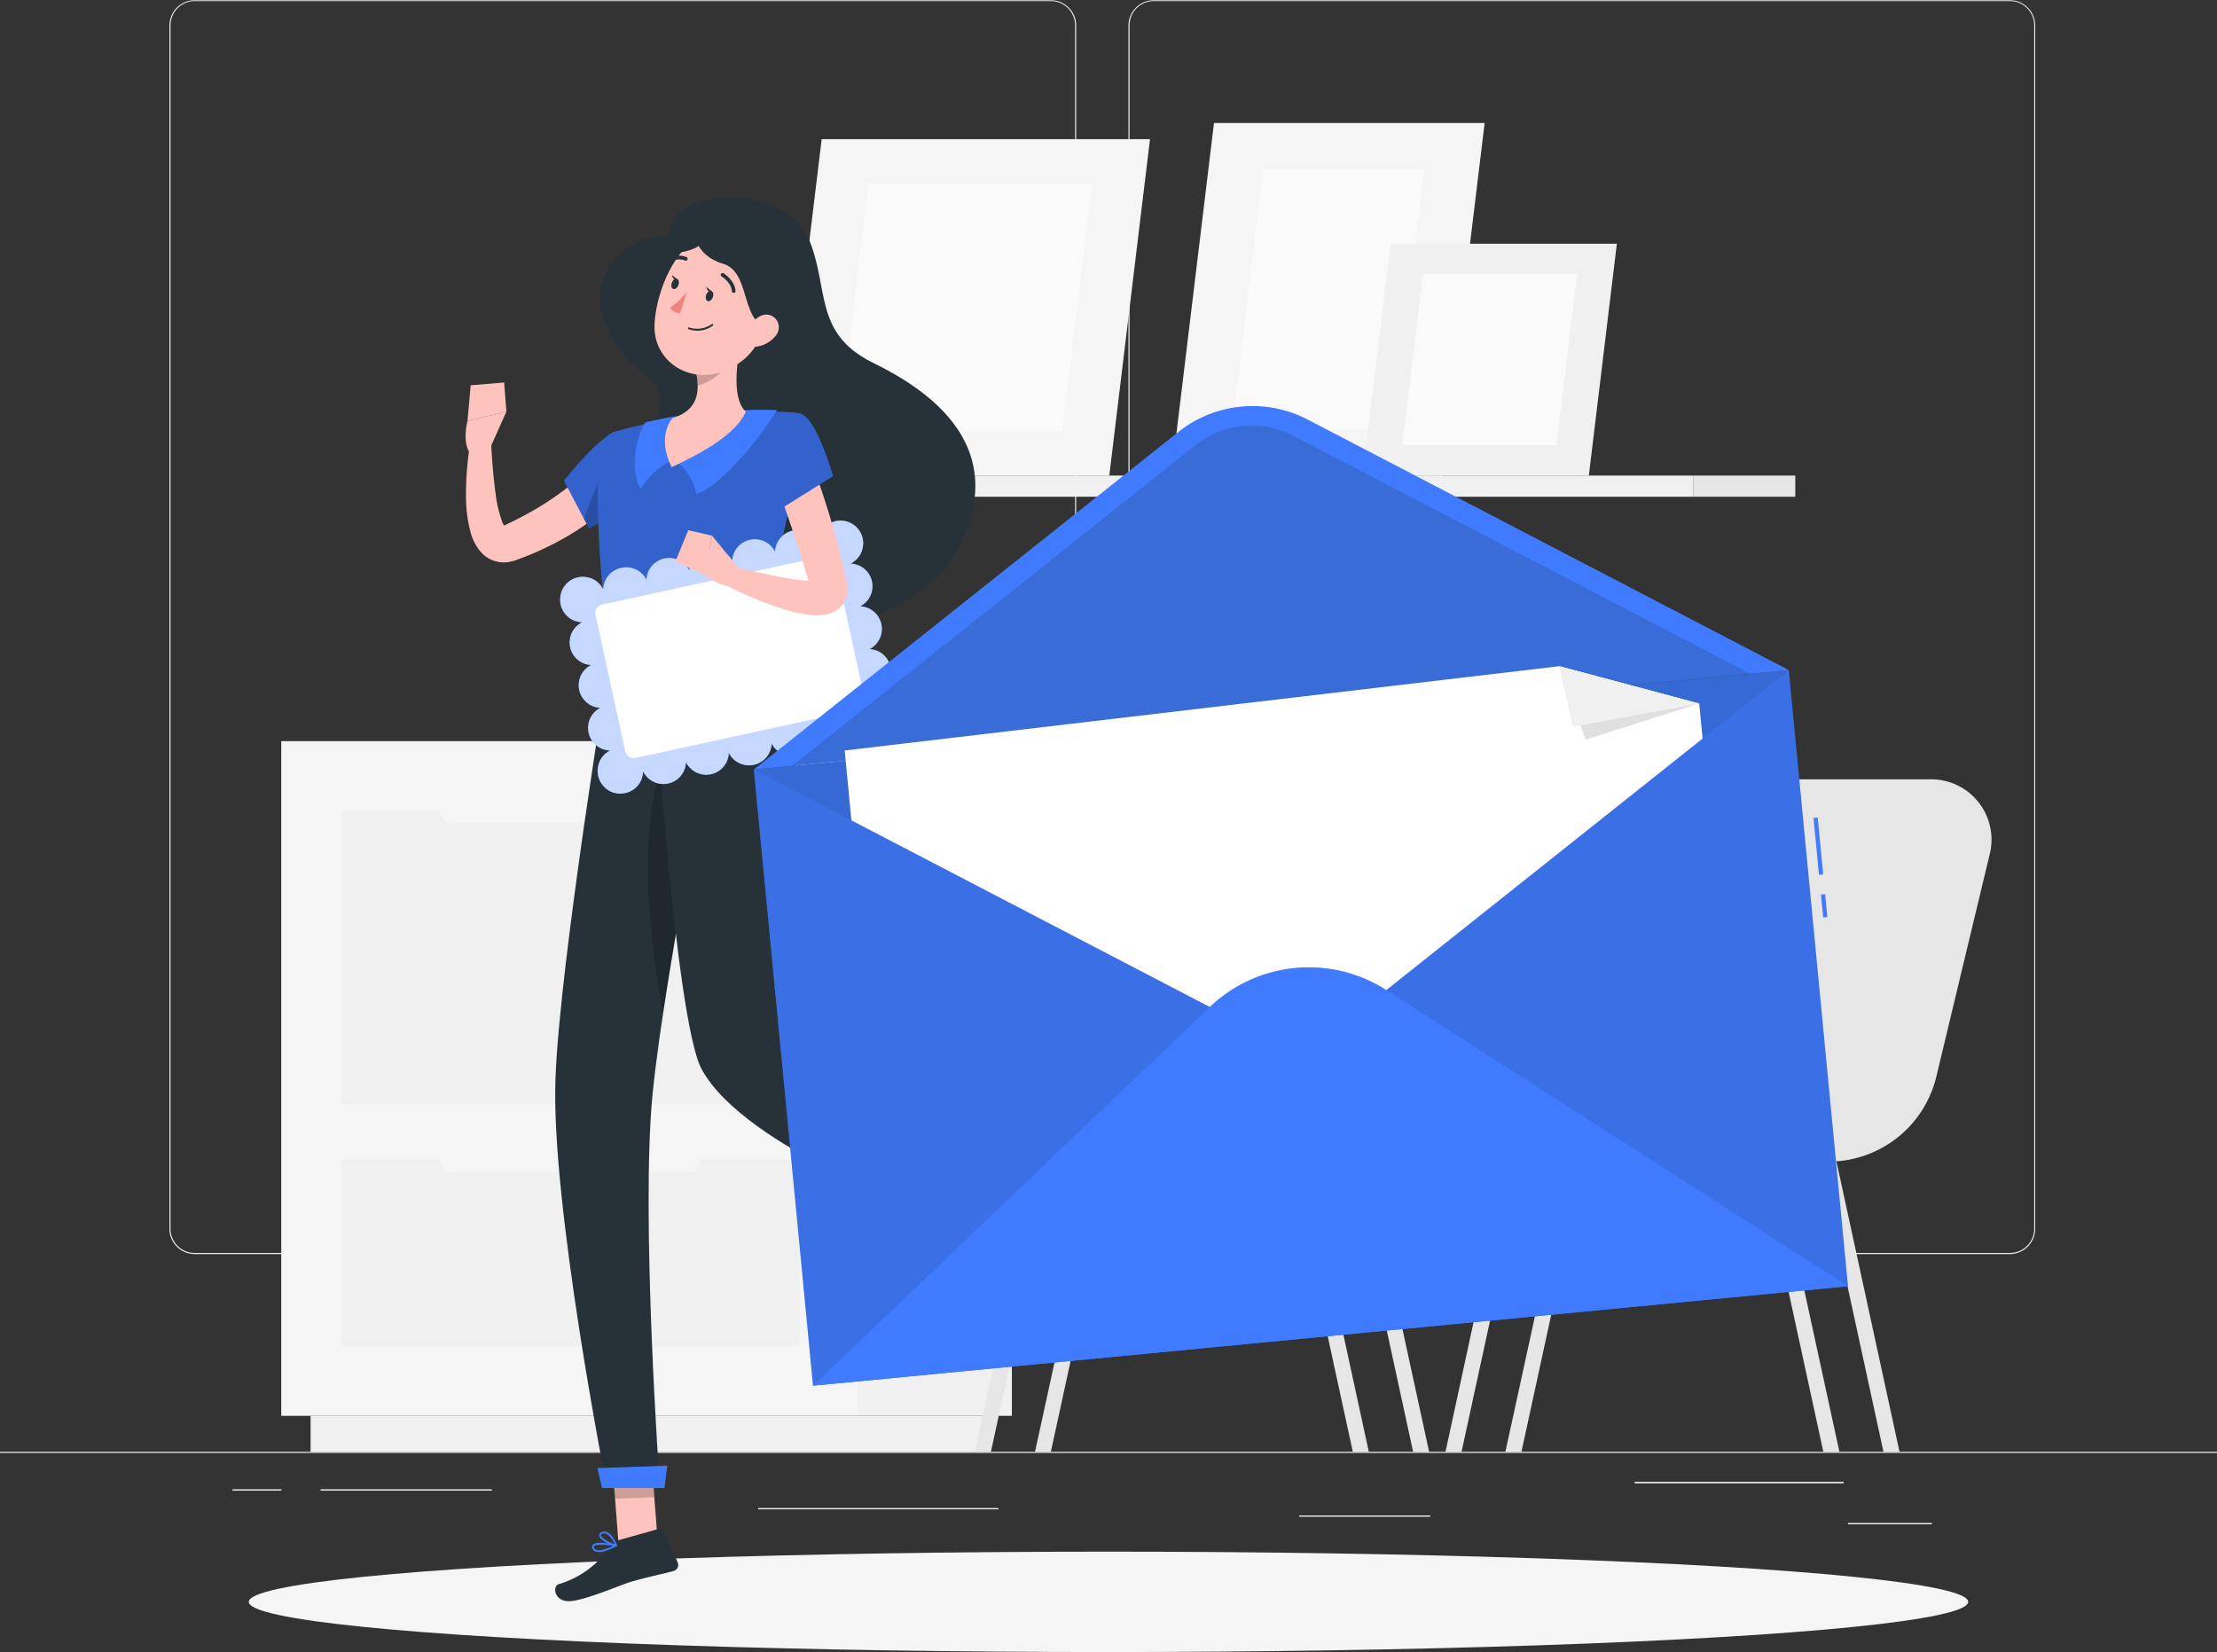 <svg xmlns="http://www.w3.org/2000/svg" viewBox="0 0 500 372.61"><rect x="0" y="0" width="500" height="372.61" fill="#333333" stroke="none"/><defs><style>.cls-1{fill:#ebebeb;}.cls-2{fill:#e6e6e6;}.cls-3{fill:#f0f0f0;}.cls-4{fill:#f5f5f5;}.cls-5{fill:#fafafa;}.cls-15,.cls-16,.cls-6{fill:#263238;}.cls-7{fill:#ffc3bd;}.cls-8{fill:#407bff;}.cls-10,.cls-16,.cls-9{opacity:0.2;}.cls-11,.cls-12{fill:#fff;}.cls-11{opacity:0.7;}.cls-13{fill:#ed847e;}.cls-14,.cls-15{opacity:0.1;}.cls-17{fill:#e0e0e0;}</style></defs><title>email</title><g id="Background_Complete" data-name="Background Complete"><rect class="cls-1" y="327.45" width="500" height="0.25"/><rect class="cls-1" x="416.78" y="343.54" width="18.89" height="0.25"/><rect class="cls-1" x="293.05" y="341.8" width="29.47" height="0.25"/><rect class="cls-1" x="368.67" y="334.26" width="47.11" height="0.25"/><rect class="cls-1" x="52.46" y="335.94" width="10.97" height="0.25"/><rect class="cls-1" x="72.33" y="335.94" width="38.56" height="0.25"/><rect class="cls-1" x="171" y="340.16" width="54.15" height="0.25"/><path class="cls-1" d="M237,337.8H43.91a5.71,5.71,0,0,1-5.7-5.71V60.66A5.71,5.71,0,0,1,43.91,55H237a5.71,5.71,0,0,1,5.71,5.71V332.09A5.71,5.71,0,0,1,237,337.8ZM43.91,55.2a5.46,5.46,0,0,0-5.45,5.46V332.09a5.46,5.46,0,0,0,5.45,5.46H237a5.47,5.47,0,0,0,5.46-5.46V60.66A5.47,5.47,0,0,0,237,55.2Z" transform="translate(0 -54.95)"/><path class="cls-1" d="M453.31,337.8H260.21a5.72,5.72,0,0,1-5.71-5.71V60.66A5.72,5.72,0,0,1,260.21,55h193.1A5.71,5.71,0,0,1,459,60.66V332.09A5.71,5.71,0,0,1,453.31,337.8ZM260.21,55.2a5.47,5.47,0,0,0-5.46,5.46V332.09a5.47,5.47,0,0,0,5.46,5.46h193.1a5.47,5.47,0,0,0,5.46-5.46V60.66a5.47,5.47,0,0,0-5.46-5.46Z" transform="translate(0 -54.95)"/><rect class="cls-1" x="416.78" y="343.54" width="18.89" height="0.25"/><rect class="cls-1" x="293.05" y="341.8" width="29.47" height="0.25"/><rect class="cls-1" x="368.67" y="334.26" width="47.11" height="0.25"/><rect class="cls-1" x="52.46" y="335.94" width="10.97" height="0.25"/><rect class="cls-1" x="72.33" y="335.94" width="38.56" height="0.25"/><rect class="cls-1" x="171" y="340.16" width="54.15" height="0.25"/><rect class="cls-2" x="381.87" y="162.22" width="23.03" height="4.78" transform="translate(786.76 274.26) rotate(180)"/><rect class="cls-3" x="132.14" y="162.22" width="249.72" height="4.78" transform="translate(514.01 274.26) rotate(180)"/><polygon class="cls-4" points="273.79 27.75 334.83 27.75 325.21 107.26 264.17 107.26 273.79 27.75"/><polygon class="cls-5" points="284.9 38.18 321.2 38.18 314.11 96.84 277.8 96.84 284.9 38.18"/><polygon class="cls-4" points="185.31 31.39 259.36 31.39 250.18 107.26 176.14 107.26 185.31 31.39"/><polygon class="cls-5" points="195.91 41.33 246.35 41.33 239.58 97.32 189.14 97.32 195.91 41.33"/><polygon class="cls-3" points="313.63 54.97 364.65 54.97 358.33 107.26 307.3 107.26 313.63 54.97"/><polygon class="cls-5" points="320.93 61.83 355.69 61.83 351.02 100.41 316.26 100.41 320.93 61.83"/><path class="cls-2" d="M435.35,230.72H403.81a25.08,25.08,0,0,0-24,19.14l-8.33,34.8-17.12-.06h-.06a17,17,0,0,0-16.7,13.82l-2.28,11.91a8.81,8.81,0,0,0-7.23,6.61h12.09L326,382.4h3.62l14.22-65.46h9.94L339.51,382.4h3.62l14.22-65.46H397l14.22,65.46h3.62l-14.22-65.46h9.94l14.22,65.46h3.62l-14.22-65.46h-1.49a25,25,0,0,0,24-19.12l12-50A13.61,13.61,0,0,0,435.35,230.72Zm-67,66.86a16.57,16.57,0,0,1-15.87,12.66H339.84l2.12-11a12.58,12.58,0,0,1,12.33-10.2h0l16.06.05Z" transform="translate(0 -54.95)"/><rect class="cls-3" x="193.79" y="222.11" width="34.43" height="152.17" transform="translate(422 541.44) rotate(180)"/><rect class="cls-3" x="70.04" y="374.28" width="151.56" height="8.12" transform="translate(291.65 701.73) rotate(180)"/><rect class="cls-4" x="63.43" y="167.16" width="130.36" height="152.17"/><rect class="cls-3" x="76.97" y="182.93" width="103.29" height="66.09"/><rect class="cls-3" x="76.97" y="261.55" width="103.29" height="42.01"/><rect class="cls-4" x="99.22" y="234.75" width="58.78" height="5.76" rx="2.58" transform="translate(257.22 420.3) rotate(180)"/><rect class="cls-4" x="99.22" y="313.62" width="58.78" height="5.76" rx="2.58" transform="translate(257.22 578.05) rotate(180)"/><path class="cls-2" d="M329.26,230.72H297.72a25.08,25.08,0,0,0-24,19.14l-8.33,34.8-17.12-.06h0a17,17,0,0,0-16.71,13.82l-2.28,11.91a8.82,8.82,0,0,0-7.23,6.61h12.1L219.87,382.4h3.61l14.22-65.46h10L233.43,382.4H237l14.22-65.46h39.66l14.22,65.46h3.61l-14.22-65.46h10L318.7,382.4h3.61l-14.22-65.46H306.6a25,25,0,0,0,24-19.12l12-50A13.62,13.62,0,0,0,329.26,230.72Zm-67,66.86a16.59,16.59,0,0,1-15.88,12.66H233.76l2.12-11a12.57,12.57,0,0,1,12.33-10.2h0l16.07.05Z" transform="translate(0 -54.95)"/></g><g id="Shadow"><ellipse id="_Path_" data-name="&lt;Path&gt;" class="cls-4" cx="250" cy="361.29" rx="193.89" ry="11.32"/></g><g id="Character"><path class="cls-6" d="M150.93,108c.69-12.09,26.25-10.89,31.27.39s.9,21.65,14.83,28.46c24.63,12,27.31,27.94,18,43.63s-45.67,26.68-65.45,1c-19.51-25.35,10.15-31-5.2-42.93C131,128.09,132.14,109.46,150.93,108Z" transform="translate(0 -54.95)"/><path class="cls-7" d="M140,166.21c-.33.4-.51.6-.74.86s-.45.48-.67.72c-.45.45-.9.9-1.35,1.31-.91.85-1.84,1.63-2.78,2.39a57.18,57.18,0,0,1-5.93,4.07,66,66,0,0,1-6.27,3.31c-1.08.48-2.15,1-3.24,1.4l-1.64.63-.82.31a10,10,0,0,1-1.47.43,6.88,6.88,0,0,1-6.79-2.36,11.48,11.48,0,0,1-2.2-4.39,30.89,30.89,0,0,1-1-7.44,70.28,70.28,0,0,1,1.17-13.8l4.48.37a125.2,125.2,0,0,0,1.1,12.86,27.6,27.6,0,0,0,1.38,5.66,3.72,3.72,0,0,0,.88,1.49c.07,0,0-.09-.26-.22a2,2,0,0,0-.54-.12s0,0,.12-.07l.71-.35,1.43-.68,2.8-1.44c1.83-1,3.64-2.05,5.36-3.2s3.4-2.33,5-3.61c.79-.63,1.56-1.28,2.28-2,.37-.33.71-.67,1.05-1l.49-.48.36-.39Z" transform="translate(0 -54.95)"/><path class="cls-8" d="M140.2,152.21c-3.67-.9-13,11.18-13,11.18l5.67,10.79s15.67-8.85,15.08-13.72C147.33,155.38,145.55,153.52,140.2,152.21Z" transform="translate(0 -54.95)"/><path class="cls-9" d="M140.2,152.21c-3.67-.9-13,11.18-13,11.18l5.67,10.79s15.67-8.85,15.08-13.72C147.33,155.38,145.55,153.52,140.2,152.21Z" transform="translate(0 -54.95)"/><path class="cls-9" d="M137.77,156.39l.9,14.13c-3.12,2.13-5.81,3.66-5.81,3.66l-1.18-2.26Z" transform="translate(0 -54.95)"/><path class="cls-7" d="M110.08,157l4.13-9.2-8.78,2.09s-1.52,5.5,1.16,8Z" transform="translate(0 -54.95)"/><polygon class="cls-7" points="113.7 86.27 106.16 86.9 105.43 94.95 114.21 92.86 113.7 86.27"/><polygon class="cls-7" points="148.33 347.63 139.48 347.98 137.91 327.42 146.76 327.07 148.33 347.63"/><polygon class="cls-7" points="227.14 272.03 221.37 278.78 203.89 267.6 209.66 260.85 227.14 272.03"/><path class="cls-6" d="M219.43,333.35l5.29-8.46a.7.7,0,0,1,.89-.28l7.29,3.22a1.43,1.43,0,0,1,.59,2c-1.9,2.92-3,4.23-5.28,7.95-1.43,2.29-3.75,7-5.73,10.13s-5.2,1.37-4.66-.12c2.42-6.69,1.72-9.9,1.29-12.93A2.31,2.31,0,0,1,219.43,333.35Z" transform="translate(0 -54.95)"/><path class="cls-6" d="M139.19,402.41l9.6-2.69a.7.7,0,0,1,.85.39l3.22,7.29a1.43,1.43,0,0,1-1,1.9c-3.36.88-5,1.14-9.25,2.32-2.6.73-10.19,4.15-13.91,4.45s-4.2-3.37-2.68-3.82a21.13,21.13,0,0,0,11.84-8.92A2.32,2.32,0,0,1,139.19,402.41Z" transform="translate(0 -54.95)"/><g class="cls-10"><polygon points="137.91 327.43 138.72 338.02 147.57 337.68 146.76 327.08 137.91 327.43"/><polygon points="209.66 260.85 203.89 267.6 212.91 273.36 218.68 266.61 209.66 260.85"/></g><path class="cls-8" d="M135.57,155.9c-.86,5-1.68,17.7,2,47.22l36,2.22c.28-13.8,1-24.92,8.47-51.59a4.58,4.58,0,0,0-4.12-5.82c-2.74-.16-6.19-.27-9.71-.12a121.26,121.26,0,0,0-16.55,1.5c-4.67.84-9.78,2.14-12.75,2.93A4.57,4.57,0,0,0,135.57,155.9Z" transform="translate(0 -54.95)"/><path class="cls-9" d="M135.57,155.9c-.86,5-1.68,17.7,2,47.22l36,2.22c.28-13.8,1-24.92,8.47-51.59a4.58,4.58,0,0,0-4.12-5.82c-2.74-.16-6.19-.27-9.71-.12a121.26,121.26,0,0,0-16.55,1.5c-4.67.84-9.78,2.14-12.75,2.93A4.57,4.57,0,0,0,135.57,155.9Z" transform="translate(0 -54.95)"/><path class="cls-6" d="M137.57,203.12s-11.2,67.82-12.29,94.87c-1.13,28.14,11.53,92.14,11.53,92.14h12s-4.38-61.1-1.61-88.63c3-30,16.73-96.76,16.73-96.76Z" transform="translate(0 -54.95)"/><polygon class="cls-8" points="149.85 335.61 135.77 335.61 134.73 331.12 150.5 330.57 149.85 335.61"/><path class="cls-9" d="M152.05,221.06c-9.94,17.23-4.88,50.1-2.5,62.36,2.72-18,6.79-40,9.91-56.15C158.68,218,156.63,213.11,152.05,221.06Z" transform="translate(0 -54.95)"/><path class="cls-6" d="M147.08,203.7s5,81.24,11.2,92.48C168.15,314,210,328.61,210,328.61l7.86-9.2s-26.18-21.77-40-34.14c-3.29-22.47,8.34-57.93-4.23-79.93Z" transform="translate(0 -54.95)"/><path class="cls-8" d="M174.23,203.26l.72,3.28c.11.26-.2.49-.62.47l-37-2.29c-.33,0-.59-.2-.59-.4l-.13-3.24c0-.23.28-.4.64-.38L173.66,203A.67.67,0,0,1,174.23,203.26Z" transform="translate(0 -54.95)"/><path class="cls-6" d="M169.08,207l1,.06c.19,0,.35-.08.34-.2l-.2-4.21c0-.13-.17-.24-.36-.25l-1-.06c-.19,0-.35.08-.34.2l.2,4.22C168.72,206.91,168.89,207,169.08,207Z" transform="translate(0 -54.95)"/><path class="cls-6" d="M140,205.24l1,.06c.2,0,.35-.08.35-.2l-.2-4.22c0-.12-.17-.23-.37-.24l-1-.06c-.2,0-.35.08-.34.2l.19,4.21C139.66,205.12,139.82,205.23,140,205.24Z" transform="translate(0 -54.95)"/><path class="cls-6" d="M154.55,206.14l1,.06c.19,0,.35-.08.34-.21l-.2-4.21c0-.12-.17-.23-.36-.25l-1-.06c-.19,0-.35.08-.34.21l.2,4.21C154.19,206,154.36,206.12,154.55,206.14Z" transform="translate(0 -54.95)"/><polygon class="cls-8" points="218.81 263.42 209.05 274.84 204.43 272.99 215.3 259.04 218.81 263.42"/><path class="cls-8" d="M140.05,183.05a5.09,5.09,0,0,0-4,4.84,3.86,3.86,0,0,0-.39-.65,4.23,4.23,0,0,0-.64-.76,5.2,5.2,0,0,0-.79-.63,4.64,4.64,0,0,0-.89-.45,4.57,4.57,0,0,0-1-.27,4.8,4.8,0,0,0-1-.09,6.51,6.51,0,0,0-1,.12,5,5,0,0,0-1.83.8,4.68,4.68,0,0,0-.76.64,5.82,5.82,0,0,0-.62.79,4.77,4.77,0,0,0-.46.9,6.2,6.2,0,0,0-.27,1,5.43,5.43,0,0,0-.07,1,4.69,4.69,0,0,0,.42,1.95,5.45,5.45,0,0,0,.49.88,4.61,4.61,0,0,0,.64.75,4.75,4.75,0,0,0,.79.63,4.64,4.64,0,0,0,.89.45,5.26,5.26,0,0,0,1,.27,6.34,6.34,0,0,0,.75.07,5.09,5.09,0,0,0,2,9.65,5.11,5.11,0,0,0,2.09,9.66,5.09,5.09,0,0,0,2.19,9.62,5.1,5.1,0,0,0-2,1.8,5.1,5.1,0,0,0-.72,1.86,4.73,4.73,0,0,0-.08,1,4.81,4.81,0,0,0,.42,2,5,5,0,0,0,.49.87,4.74,4.74,0,0,0,.65.76,5.31,5.31,0,0,0,.78.64,5.15,5.15,0,0,0,3.85.68,4.79,4.79,0,0,0,1-.31,5.66,5.66,0,0,0,.87-.48,5.31,5.31,0,0,0,.76-.65,4.58,4.58,0,0,0,.62-.79,4.77,4.77,0,0,0,.46-.9,5.16,5.16,0,0,0,.27-1,4.9,4.9,0,0,0,.08-.76,5.1,5.1,0,0,0,9.67-2.07,5.1,5.1,0,0,0,9.66-2.11,5.11,5.11,0,0,0,9.67-2.11,5.11,5.11,0,0,0,9.67-2.11,5.09,5.09,0,0,0,9.65-2.14,3.86,3.86,0,0,0,.39.65,4.23,4.23,0,0,0,.64.76,5.39,5.39,0,0,0,.79.64,5,5,0,0,0,.89.45,5.26,5.26,0,0,0,1,.27,4.82,4.82,0,0,0,1,.08,4.69,4.69,0,0,0,1-.11,5.75,5.75,0,0,0,1.83-.8,5.92,5.92,0,0,0,.76-.65,5.82,5.82,0,0,0,.62-.79,4.21,4.21,0,0,0,.45-.9,5.18,5.18,0,0,0,.28-.95,5.62,5.62,0,0,0,.08-1,5.5,5.5,0,0,0-.42-2,5.43,5.43,0,0,0-.5-.87,4.68,4.68,0,0,0-.64-.76,6.06,6.06,0,0,0-.79-.63,5,5,0,0,0-.89-.45,5.26,5.26,0,0,0-1-.27,6.17,6.17,0,0,0-.74-.07,5.09,5.09,0,0,0-2-9.65,5.11,5.11,0,0,0-2.1-9.65,5.1,5.1,0,0,0-2.18-9.63,6,6,0,0,0,.65-.37,5.45,5.45,0,0,0,1.39-1.43,5,5,0,0,0,.45-.89,4.74,4.74,0,0,0,.27-1,5.72,5.72,0,0,0,.09-1,5.58,5.58,0,0,0-.12-1,5.12,5.12,0,0,0-6.08-3.9,5.55,5.55,0,0,0-.95.31,5.06,5.06,0,0,0-.88.49,5.15,5.15,0,0,0-.76.64,6.73,6.73,0,0,0-.62.79,4.73,4.73,0,0,0-.45.9,4.57,4.57,0,0,0-.27,1,4.66,4.66,0,0,0-.08.76,5.1,5.1,0,0,0-9.68,2,5.11,5.11,0,0,0-9.66,2.11,5.11,5.11,0,0,0-9.67,2.11,5.11,5.11,0,0,0-9.66,2.11A5.11,5.11,0,0,0,140.05,183.05Z" transform="translate(0 -54.95)"/><path class="cls-11" d="M140.05,183.05a5.09,5.09,0,0,0-4,4.84,3.86,3.86,0,0,0-.39-.65,4.23,4.23,0,0,0-.64-.76,5.2,5.2,0,0,0-.79-.63,4.64,4.64,0,0,0-.89-.45,4.57,4.57,0,0,0-1-.27,4.8,4.8,0,0,0-1-.09,6.51,6.51,0,0,0-1,.12,5,5,0,0,0-1.83.8,4.68,4.68,0,0,0-.76.64,5.82,5.82,0,0,0-.62.79,4.77,4.77,0,0,0-.46.9,6.2,6.2,0,0,0-.27,1,5.43,5.43,0,0,0-.07,1,4.69,4.69,0,0,0,.42,1.95,5.45,5.45,0,0,0,.49.88,4.61,4.61,0,0,0,.64.75,4.75,4.75,0,0,0,.79.63,4.64,4.64,0,0,0,.89.45,5.26,5.26,0,0,0,1,.27,6.34,6.34,0,0,0,.75.07,5.09,5.09,0,0,0,2,9.65,5.11,5.11,0,0,0,2.09,9.66,5.09,5.09,0,0,0,2.19,9.62,5.1,5.1,0,0,0-2,1.8,5.1,5.1,0,0,0-.72,1.86,4.73,4.73,0,0,0-.08,1,4.81,4.81,0,0,0,.42,2,5,5,0,0,0,.49.87,4.74,4.74,0,0,0,.65.76,5.31,5.31,0,0,0,.78.64,5.15,5.15,0,0,0,3.85.68,4.79,4.79,0,0,0,1-.31,5.66,5.66,0,0,0,.87-.48,5.31,5.31,0,0,0,.76-.65,4.58,4.58,0,0,0,.62-.79,4.77,4.77,0,0,0,.46-.9,5.16,5.16,0,0,0,.27-1,4.9,4.9,0,0,0,.08-.76,5.1,5.1,0,0,0,9.67-2.07,5.1,5.1,0,0,0,9.66-2.11,5.11,5.11,0,0,0,9.67-2.11,5.11,5.11,0,0,0,9.67-2.11,5.09,5.09,0,0,0,9.65-2.14,3.86,3.86,0,0,0,.39.65,4.23,4.23,0,0,0,.64.76,5.39,5.39,0,0,0,.79.64,5,5,0,0,0,.89.45,5.26,5.26,0,0,0,1,.27,4.82,4.82,0,0,0,1,.08,4.69,4.69,0,0,0,1-.11,5.75,5.75,0,0,0,1.83-.8,5.92,5.92,0,0,0,.76-.65,5.82,5.82,0,0,0,.62-.79,4.21,4.21,0,0,0,.45-.9,5.18,5.18,0,0,0,.28-.95,5.62,5.62,0,0,0,.08-1,5.5,5.5,0,0,0-.42-2,5.43,5.43,0,0,0-.5-.87,4.68,4.68,0,0,0-.64-.76,6.06,6.06,0,0,0-.79-.63,5,5,0,0,0-.89-.45,5.26,5.26,0,0,0-1-.27,6.17,6.17,0,0,0-.74-.07,5.09,5.09,0,0,0-2-9.65,5.11,5.11,0,0,0-2.1-9.65,5.1,5.1,0,0,0-2.18-9.63,6,6,0,0,0,.65-.37,5.45,5.45,0,0,0,1.39-1.43,5,5,0,0,0,.45-.89,4.74,4.74,0,0,0,.27-1,5.72,5.72,0,0,0,.09-1,5.58,5.58,0,0,0-.12-1,5.12,5.12,0,0,0-6.08-3.9,5.55,5.55,0,0,0-.95.31,5.06,5.06,0,0,0-.88.49,5.15,5.15,0,0,0-.76.64,6.73,6.73,0,0,0-.62.79,4.73,4.73,0,0,0-.45.9,4.57,4.57,0,0,0-.27,1,4.66,4.66,0,0,0-.08.76,5.1,5.1,0,0,0-9.68,2,5.11,5.11,0,0,0-9.66,2.11,5.11,5.11,0,0,0-9.67,2.11,5.11,5.11,0,0,0-9.66,2.11A5.11,5.11,0,0,0,140.05,183.05Z" transform="translate(0 -54.95)"/><rect class="cls-12" x="137.04" y="185.41" width="55.27" height="35.41" rx="1.86" transform="translate(-39.5 -15.19) rotate(-12.3)"/><path class="cls-7" d="M182,156.57c1.75,4.4,3.27,8.77,4.66,13.25s2.66,9,3.68,13.62c.13.58.25,1.17.37,1.75l.17.87.09.44.07.42a4.34,4.34,0,0,1,.07.55,5.81,5.81,0,0,1-.51,2.87,5.62,5.62,0,0,1-2.05,2.32,6.44,6.44,0,0,1-1.94.81,9.16,9.16,0,0,1-1.48.22,17.49,17.49,0,0,1-4.36-.34,37.66,37.66,0,0,1-3.66-.9A77.89,77.89,0,0,1,163.88,187l1.6-4.2c4.39,1,8.88,2.07,13.16,2.74,1.07.17,2.12.29,3.12.36a10,10,0,0,0,2.52-.05c.25,0,.38-.21-.14.06a2.46,2.46,0,0,0-.93,1.05,2.69,2.69,0,0,0-.26,1.18c0,.08,0,.08,0,.12s0,.11,0,0l-.11-.4-.22-.81c-.15-.53-.28-1.07-.45-1.6-1.23-4.29-2.63-8.58-4.09-12.87s-3-8.57-4.56-12.77Z" transform="translate(0 -54.95)"/><path class="cls-8" d="M180.77,148.35c3.53,1.32,7.1,14,7.1,14l-14.61,9.13s-4.64-12.24-2.84-16.8C172.3,149.92,176.73,146.84,180.77,148.35Z" transform="translate(0 -54.95)"/><path class="cls-9" d="M180.77,148.35c3.53,1.32,7.1,14,7.1,14l-14.61,9.13s-4.64-12.24-2.84-16.8C172.3,149.92,176.73,146.84,180.77,148.35Z" transform="translate(0 -54.95)"/><path class="cls-8" d="M218,337.9l-.1,0a1.23,1.23,0,0,1-1.13-.3.69.69,0,0,1-.28-.67c.15-1.12,3.05-2.49,3.38-2.64a.2.2,0,0,1,.23,0,.2.2,0,0,1,.06.22C219.74,335.67,219,337.51,218,337.9Zm1.59-3c-1.15.57-2.61,1.5-2.69,2.09a.31.31,0,0,0,.14.29.79.79,0,0,0,.74.21C218.32,337.37,219,336.41,219.54,334.94Z" transform="translate(0 -54.95)"/><path class="cls-8" d="M219.71,334.84c-1,.39-3.11.61-3.78,0a.74.74,0,0,1-.12-.91,1.07,1.07,0,0,1,.71-.6c1.24-.37,3.41,1,3.5,1a.21.21,0,0,1,.1.19.21.21,0,0,1-.11.18Zm-3.13-1.11a.69.69,0,0,0-.39.36c-.11.25,0,.36,0,.43.45.42,2.21.33,3.23,0-.75-.41-2.07-1-2.81-.79Z" transform="translate(0 -54.95)"/><path class="cls-8" d="M136.4,404.8a3.33,3.33,0,0,1-2.22.05,1.18,1.18,0,0,1-.65-.88.71.71,0,0,1,.2-.64c.88-.86,4.78-.08,5.22,0a.19.19,0,0,1,.16.17.2.2,0,0,1-.11.22A15.24,15.24,0,0,1,136.4,404.8Zm-2-1.34a.76.76,0,0,0-.36.18.24.24,0,0,0-.07.25.79.79,0,0,0,.41.59c.65.32,2.08,0,3.89-.84A11.45,11.45,0,0,0,134.38,403.46Z" transform="translate(0 -54.95)"/><path class="cls-8" d="M139,403.75h-.08c-1.15-.18-3.69-1.45-3.8-2.47,0-.24.06-.57.6-.78a1.52,1.52,0,0,1,1.22,0c1.33.6,2.17,2.84,2.2,2.94a.18.18,0,0,1,0,.2A.19.19,0,0,1,139,403.75Zm-3-2.89-.12,0c-.36.14-.35.3-.34.35.07.6,1.84,1.67,3.06,2a4.9,4.9,0,0,0-1.83-2.33A1.09,1.09,0,0,0,136,400.86Z" transform="translate(0 -54.95)"/><path class="cls-8" d="M168.21,147.45a121.12,121.12,0,0,0-16.56,1.5c-2,.36-4.07.8-6,1.25h0c-1.49,1.59-4.08,9.63-1.17,15.07,1.92-3.22,5.15-6,7.3-6.32,2.36.64,4.69,4.21,5.26,7.36,3.86-.7,12.21-9.73,17-17l1.22-1.88C173,147.36,170.64,147.35,168.21,147.45Z" transform="translate(0 -54.95)"/><path class="cls-7" d="M167.7,129.63c-1.37,5.33-3,15,.5,18.18,0,0-3.3,5.37-11.68,6.34-9.22,1.08-4.87-4.84-4.87-4.84,6-1.93,6.14-6.25,5.36-10.23Z" transform="translate(0 -54.95)"/><path class="cls-7" d="M151.65,149.31s-3.69,3.89-.18,11c7.42-3.45,14.53-7.54,16.73-12.48Z" transform="translate(0 -54.95)"/><path class="cls-9" d="M163.34,133.48l-6.33,5.6a15.27,15.27,0,0,1,.33,2.84c2.29-.53,6.07-2.81,6.46-5.16A8.3,8.3,0,0,0,163.34,133.48Z" transform="translate(0 -54.95)"/><path class="cls-7" d="M174.72,123.19c-3.14,8.23-4.3,11.78-9.88,14.76-8.41,4.49-17.83-1.17-17.21-10.17.56-8.11,5.6-20.21,14.86-21A12,12,0,0,1,174.72,123.19Z" transform="translate(0 -54.95)"/><path class="cls-6" d="M156,106.76c3.76-.87,5,3.42-1.58,4.93S152.94,107.48,156,106.76Z" transform="translate(0 -54.95)"/><path class="cls-6" d="M159.93,104.49c-5.37,2-3,8.17,3.09,9.93s4.06,12.09,9.52,14.36,8.35-15.1,3.64-20S163.54,103.13,159.93,104.49Z" transform="translate(0 -54.95)"/><path class="cls-13" d="M154.91,120.79a19.13,19.13,0,0,1-3.8,3.6,3.1,3.1,0,0,0,2.29,1.22Z" transform="translate(0 -54.95)"/><path class="cls-6" d="M156.29,129.45a7.22,7.22,0,0,1-1-.24.21.21,0,0,1-.14-.26.23.23,0,0,1,.27-.14,5.67,5.67,0,0,0,5.07-.73.21.21,0,0,1,.3,0,.22.22,0,0,1,0,.3A5.88,5.88,0,0,1,156.29,129.45Z" transform="translate(0 -54.95)"/><path class="cls-7" d="M174.92,130.69a6.48,6.48,0,0,1-4.28,2.43c-2.24.26-3-1.83-2.1-3.76.83-1.74,3-4,5.1-3.34A2.89,2.89,0,0,1,174.92,130.69Z" transform="translate(0 -54.95)"/><path class="cls-6" d="M165.36,121a.43.43,0,0,1-.31-.38c-.12-1.95-2.25-3.28-2.27-3.29a.42.42,0,1,1,.44-.71c.11.06,2.52,1.57,2.66,3.94a.41.41,0,0,1-.39.45Z" transform="translate(0 -54.95)"/><path class="cls-6" d="M160.76,122c-.23.62-.75,1-1.16.86s-.56-.78-.33-1.41.75-1,1.16-.86S161,121.36,160.76,122Z" transform="translate(0 -54.95)"/><path class="cls-6" d="M153,119.26c-.23.62-.75,1-1.16.86s-.56-.78-.32-1.41.75-1,1.16-.86S153.24,118.63,153,119.26Z" transform="translate(0 -54.95)"/><path class="cls-6" d="M152.85,118l-1.34-1S151.85,118.42,152.85,118Z" transform="translate(0 -54.95)"/><path class="cls-6" d="M160.6,120.68l-1.34-1S159.6,121.15,160.6,120.68Z" transform="translate(0 -54.95)"/><path class="cls-6" d="M151.23,114a.41.41,0,0,1-.36-.21.42.42,0,0,1,.16-.57,4.16,4.16,0,0,1,3.83-.26.42.42,0,0,1-.38.75h0a3.31,3.31,0,0,0-3,.24A.34.34,0,0,1,151.23,114Z" transform="translate(0 -54.95)"/><path class="cls-7" d="M166.65,183.22l-6.05-7.45-1.69,8.87s4.39,3.63,7.8,2.24Z" transform="translate(0 -54.95)"/><polygon class="cls-7" points="155.23 119.59 152.31 126.65 158.91 129.68 160.6 120.82 155.23 119.59"/></g><g id="Envelope"><rect class="cls-8" x="409.62" y="239.36" width="0.95" height="12.86" transform="translate(-21.64 -14.58) rotate(-5.49)"/><rect class="cls-8" x="410.92" y="256.65" width="0.95" height="5.19" transform="translate(-22.91 -14.41) rotate(-5.49)"/><rect class="cls-8" x="176.14" y="216.98" width="234.5" height="139.6" transform="translate(612.87 489.23) rotate(174.51)"/><rect class="cls-14" x="176.14" y="216.98" width="234.5" height="139.6" transform="translate(612.87 489.23) rotate(174.51)"/><polygon class="cls-15" points="294 238.14 170 173.56 403.42 151.13 294 238.14"/><path class="cls-8" d="M265.75,152.38,170,228.52l233.42-22.44-108.5-56.5A26.9,26.9,0,0,0,265.75,152.38Z" transform="translate(0 -54.95)"/><path class="cls-16" d="M394.75,206.92,291.66,153.23a20.28,20.28,0,0,0-22,2.11l-91,72.34Z" transform="translate(0 -54.95)"/><polygon class="cls-12" points="351.64 150.26 383.23 158.69 383.99 166.58 294 238.14 192.02 185.03 190.5 169.27 351.64 150.26"/><polyline class="cls-17" points="351.64 150.26 357.61 166.8 383.23 158.69"/><polyline class="cls-3" points="351.64 150.26 354.71 163.9 383.23 158.69"/><path class="cls-8" d="M312.65,278.24l104.13,66.81L183.36,367.48l89.49-85.42A32.35,32.35,0,0,1,312.65,278.24Z" transform="translate(0 -54.95)"/></g></svg>